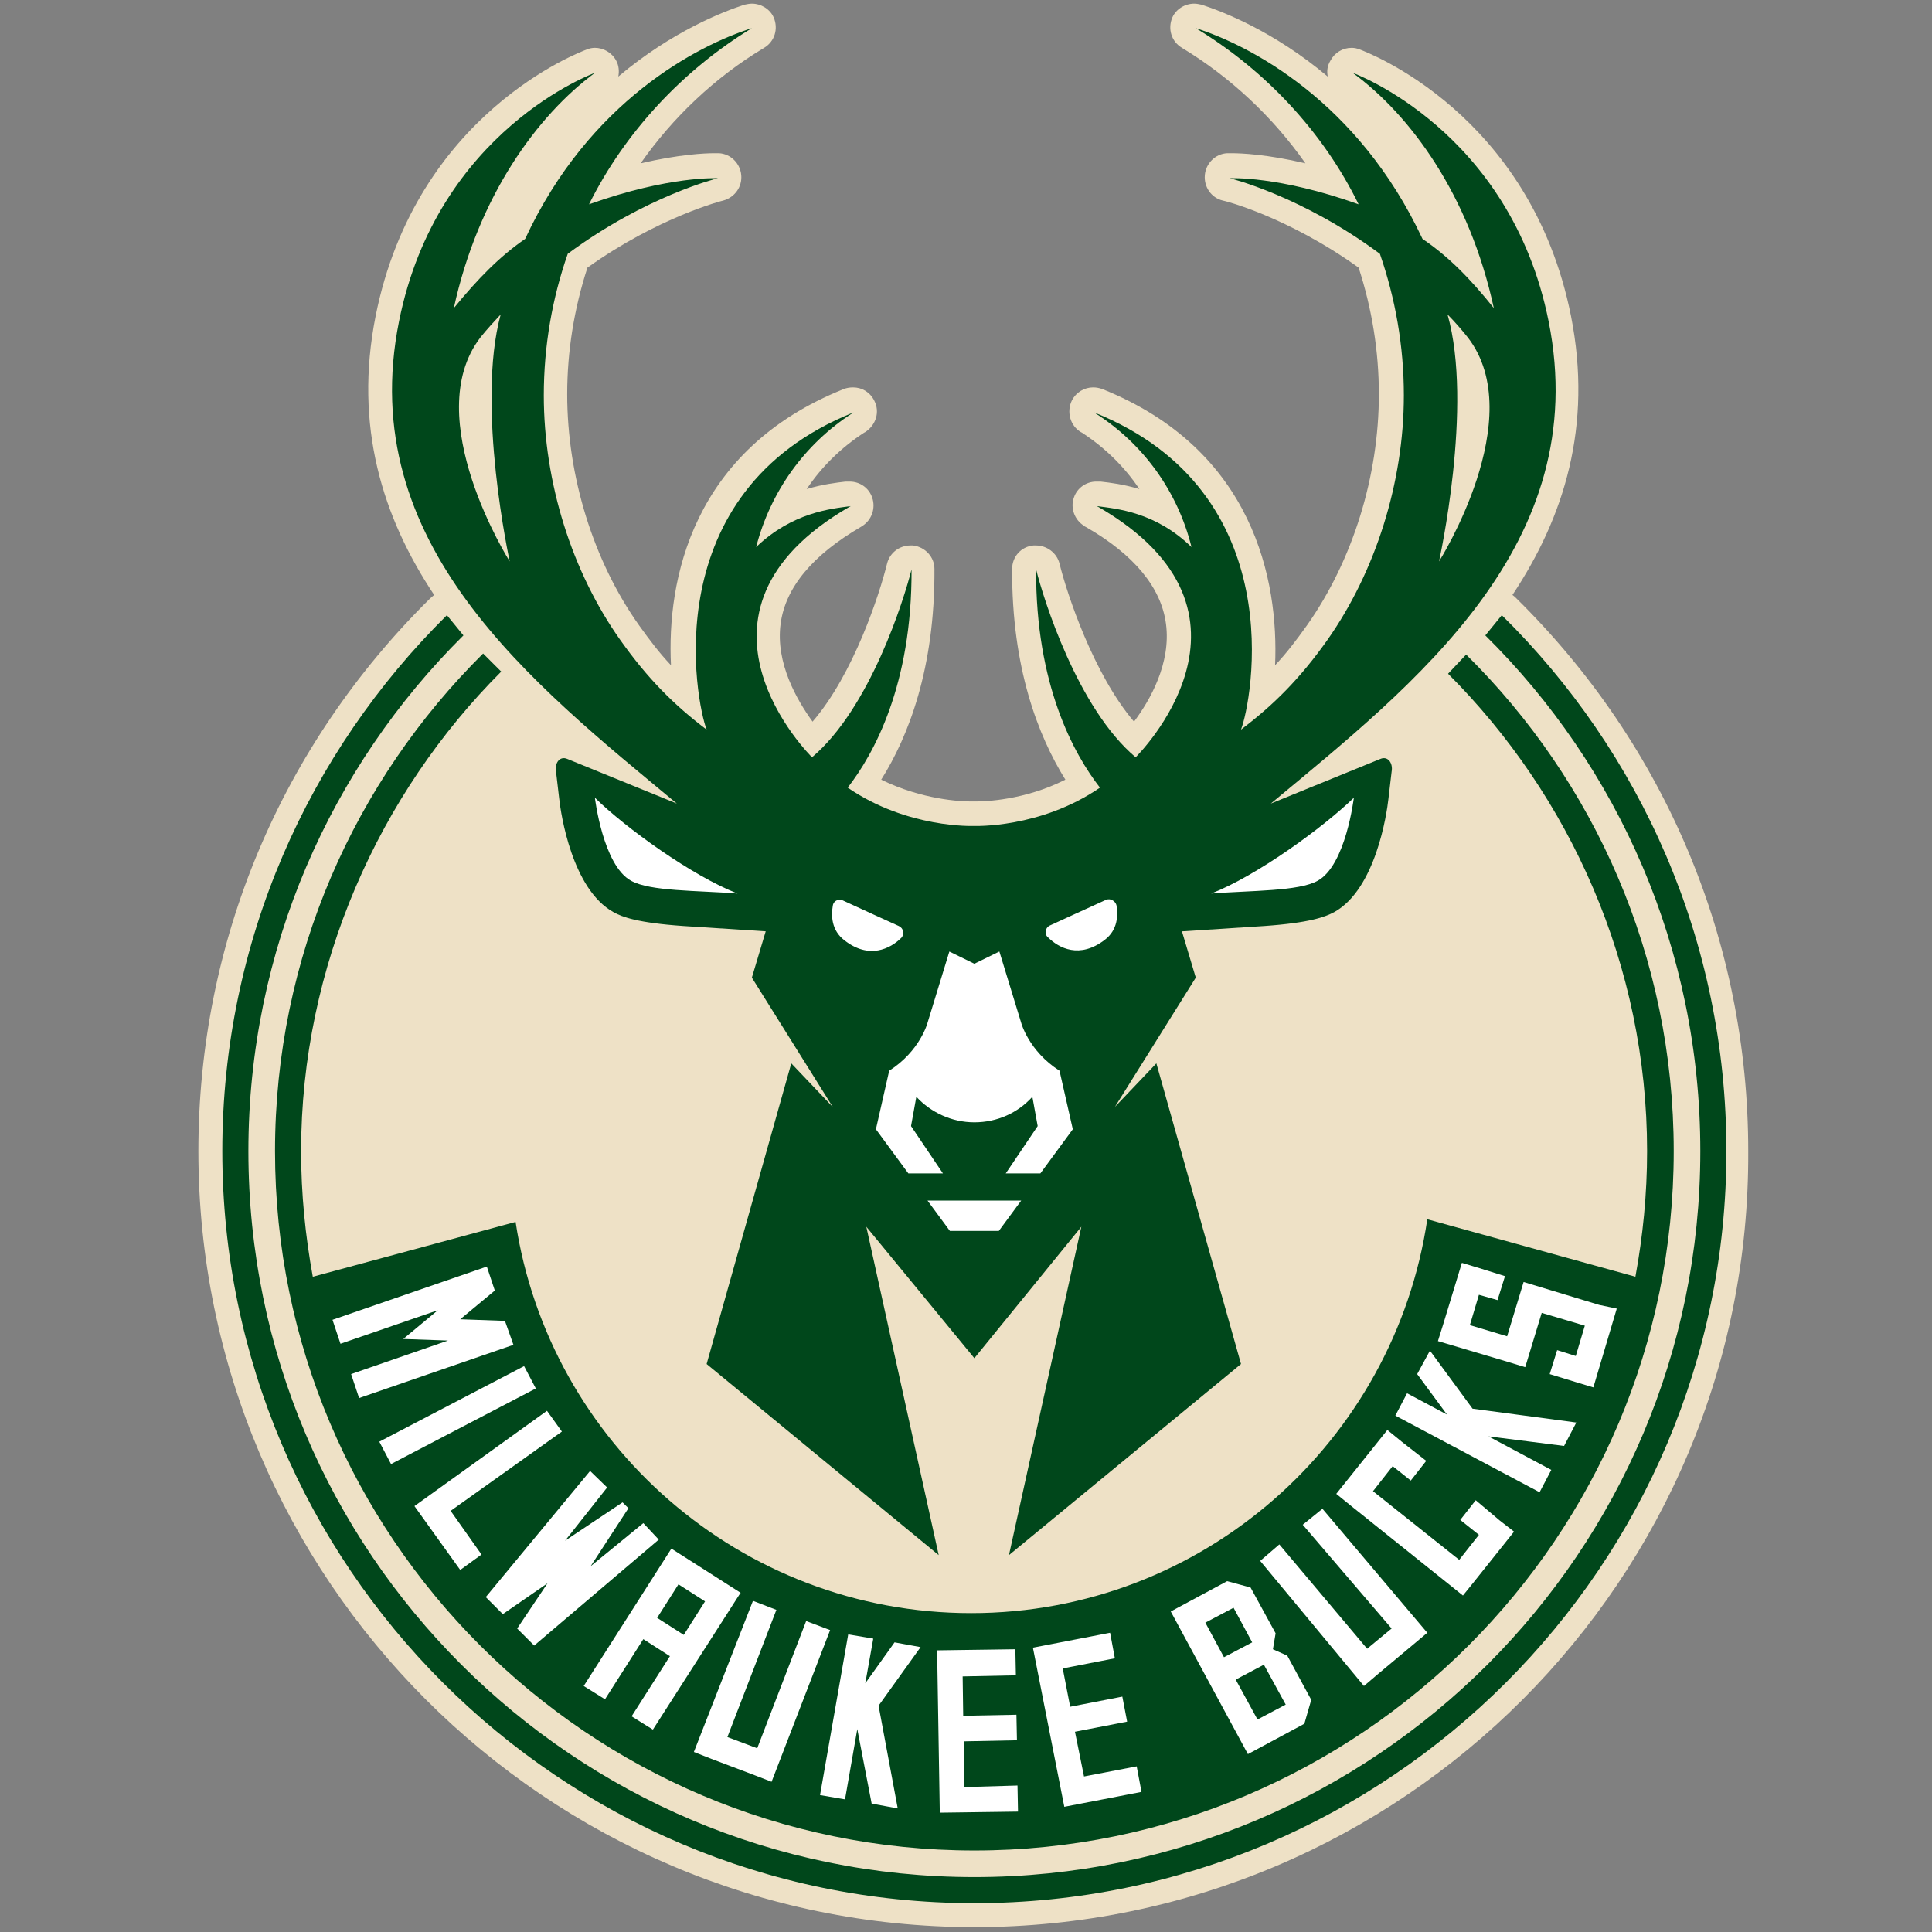 <?xml version="1.0" encoding="UTF-8"?>
<svg width="60px" height="60px" viewBox="0 0 60 60" version="1.1" xmlns="http://www.w3.org/2000/svg" xmlns:xlink="http://www.w3.org/1999/xlink">
    <rect x="0" y="0" width="60" height="60" fill="#808080" stroke="none"/>
    <title>MIL</title>
    <g id="Page-1" stroke="none" stroke-width="1" fill="none" fill-rule="evenodd">
        <g id="MIL" transform="translate(6, 0)" fill-rule="nonzero">
            <path d="M24.26,59.849 C10.97,59.849 0.161,49.039 0.161,35.75 C0.161,29.254 2.723,23.155 7.367,18.576 C7.4,18.543 7.45,18.51 7.483,18.477 C5.88,16.064 4.987,13.237 5.665,9.816 C6.921,3.518 12.012,1.617 12.227,1.535 C12.309,1.502 12.392,1.485 12.475,1.485 C12.739,1.485 13.004,1.634 13.136,1.882 C13.218,2.031 13.235,2.213 13.202,2.378 C14.871,0.973 16.458,0.361 17.119,0.146 C17.202,0.13 17.268,0.113 17.351,0.113 C17.632,0.113 17.913,0.279 18.028,0.543 C18.177,0.89 18.061,1.287 17.731,1.485 C16.21,2.394 14.888,3.651 13.896,5.072 C15.103,4.791 15.896,4.758 16.177,4.758 L16.326,4.758 C16.689,4.775 16.987,5.072 17.02,5.436 C17.053,5.799 16.822,6.13 16.458,6.229 C16.442,6.229 14.442,6.741 12.243,8.312 C11.83,9.584 11.615,10.907 11.615,12.246 C11.615,14.791 12.425,17.419 13.846,19.419 C14.177,19.882 14.491,20.295 14.838,20.659 C14.706,18.031 15.483,13.965 20.21,12.08 C20.293,12.047 20.392,12.031 20.491,12.031 C20.772,12.031 21.02,12.179 21.152,12.444 C21.334,12.791 21.202,13.204 20.871,13.419 L20.838,13.436 C20.127,13.898 19.516,14.494 19.053,15.188 C19.549,15.039 19.979,14.989 20.26,14.956 L20.309,14.956 L20.392,14.956 C20.706,14.956 20.987,15.155 21.086,15.452 C21.202,15.783 21.07,16.146 20.789,16.328 L20.739,16.361 C19.235,17.237 18.392,18.246 18.243,19.37 C18.078,20.593 18.756,21.75 19.235,22.411 C20.508,20.94 21.318,18.444 21.549,17.502 C21.632,17.171 21.929,16.94 22.276,16.94 L22.359,16.94 C22.739,16.989 23.02,17.303 23.02,17.667 C23.037,20.758 22.21,22.874 21.367,24.213 C22.64,24.841 23.863,24.89 24.144,24.89 L24.227,24.89 L24.26,24.89 L24.309,24.89 C24.574,24.89 25.813,24.857 27.086,24.213 C26.243,22.857 25.417,20.741 25.433,17.667 C25.433,17.287 25.714,16.973 26.094,16.94 L26.177,16.94 C26.508,16.94 26.822,17.171 26.904,17.502 C27.136,18.444 27.962,20.94 29.218,22.411 C29.714,21.75 30.375,20.593 30.21,19.37 C30.061,18.246 29.218,17.221 27.714,16.361 C27.698,16.361 27.665,16.328 27.665,16.328 C27.367,16.146 27.235,15.766 27.351,15.452 C27.45,15.155 27.731,14.956 28.045,14.956 L28.127,14.956 L28.177,14.956 C28.475,14.989 28.888,15.039 29.384,15.188 C28.921,14.494 28.309,13.898 27.599,13.436 L27.566,13.419 C27.235,13.221 27.119,12.791 27.285,12.444 C27.417,12.179 27.681,12.031 27.946,12.031 C28.045,12.031 28.127,12.047 28.227,12.08 C32.937,13.965 33.714,18.031 33.599,20.659 C33.946,20.295 34.26,19.882 34.59,19.419 C36.012,17.403 36.822,14.791 36.822,12.246 C36.822,10.907 36.607,9.584 36.194,8.312 C33.979,6.725 32.012,6.229 31.979,6.229 C31.615,6.146 31.384,5.799 31.417,5.436 C31.45,5.072 31.747,4.775 32.111,4.758 L32.26,4.758 C32.541,4.758 33.351,4.791 34.541,5.072 C33.532,3.634 32.21,2.394 30.706,1.485 C30.375,1.287 30.26,0.89 30.408,0.543 C30.524,0.279 30.805,0.113 31.086,0.113 C31.169,0.113 31.235,0.13 31.318,0.146 C31.979,0.361 33.566,0.973 35.235,2.378 C35.202,2.213 35.218,2.047 35.318,1.882 C35.45,1.634 35.698,1.485 35.979,1.485 C36.061,1.485 36.144,1.502 36.227,1.535 C36.442,1.617 41.532,3.518 42.789,9.816 C43.466,13.237 42.574,16.064 40.97,18.477 C41.02,18.51 41.053,18.543 41.086,18.576 C45.731,23.155 48.293,29.254 48.293,35.75 C48.359,49.039 37.549,59.849 24.26,59.849 L24.26,59.849 Z" id="Shape" fill="#EEE1C6"></path>
            <path d="M17.351,0.874 C15.681,1.403 12.293,3.138 10.309,7.419 C9.516,7.965 8.838,8.659 8.094,9.568 C8.855,6.08 10.689,3.584 12.475,2.262 C12.475,2.262 7.582,4.03 6.392,9.981 C5.003,16.907 10.541,21.237 15.02,24.956 L11.615,23.568 C11.384,23.469 11.218,23.7 11.268,23.965 L11.367,24.808 C11.417,25.27 11.764,27.617 13.053,28.328 C13.317,28.477 13.797,28.659 15.218,28.758 L17.78,28.923 L17.35,30.361 L19.863,34.378 L18.574,33.023 L15.945,42.361 L23.152,48.295 L20.904,38.097 L24.26,42.18 L27.582,38.097 L25.334,48.295 L32.541,42.361 L29.912,33.023 L28.623,34.378 L31.136,30.361 L30.706,28.924 L33.268,28.758 C34.673,28.659 35.152,28.477 35.433,28.328 C36.722,27.617 37.069,25.271 37.119,24.808 L37.218,23.965 C37.268,23.7 37.102,23.469 36.871,23.568 L33.466,24.956 C37.945,21.237 43.482,16.907 42.094,9.981 C40.904,4.031 36.011,2.262 36.011,2.262 C37.813,3.585 39.631,6.064 40.392,9.568 C39.664,8.659 38.986,7.965 38.177,7.419 C36.177,3.138 32.805,1.403 31.135,0.874 C33.301,2.18 35.102,4.113 36.193,6.345 C33.697,5.452 32.193,5.535 32.193,5.535 C32.193,5.535 34.425,6.08 36.854,7.882 C37.334,9.27 37.598,10.742 37.598,12.279 C37.598,14.973 36.722,17.75 35.218,19.882 C34.375,21.072 33.549,21.899 32.54,22.659 C32.871,21.816 34.16,15.287 27.978,12.808 L28.028,12.841 C29.499,13.783 30.573,15.254 31.003,16.989 C29.879,15.899 28.689,15.8 28.061,15.717 C28.078,15.717 28.078,15.733 28.094,15.733 C33.83,19.039 29.268,23.518 29.268,23.518 C27.466,21.998 26.408,18.61 26.177,17.684 C26.16,21.271 27.35,23.419 28.16,24.461 C26.309,25.734 24.243,25.651 24.243,25.651 C24.243,25.651 22.177,25.734 20.326,24.461 C21.136,23.419 22.326,21.271 22.309,17.684 C22.078,18.61 21.02,21.998 19.218,23.518 C19.218,23.518 14.656,19.039 20.392,15.733 C20.408,15.733 20.408,15.717 20.425,15.717 C19.797,15.8 18.607,15.915 17.483,16.989 C17.929,15.254 19.004,13.783 20.458,12.841 L20.507,12.808 C14.326,15.287 15.615,21.816 15.945,22.659 C14.937,21.899 14.111,21.072 13.268,19.882 C11.764,17.766 10.888,14.989 10.888,12.279 C10.888,10.741 11.152,9.254 11.632,7.882 C14.061,6.08 16.293,5.535 16.293,5.535 C16.293,5.535 14.789,5.452 12.293,6.345 C13.4,4.113 15.202,2.18 17.35,0.874 L17.351,0.874 Z M7.879,19.105 C3.582,23.353 0.904,29.237 0.904,35.75 C0.904,48.626 11.384,59.105 24.26,59.105 C37.136,59.105 47.615,48.626 47.615,35.75 C47.615,29.237 44.954,23.353 40.64,19.105 L40.128,19.733 C44.26,23.816 46.805,29.485 46.805,35.749 C46.805,48.196 36.706,58.295 24.26,58.295 C11.814,58.295 1.714,48.196 1.714,35.749 C1.714,29.485 4.276,23.816 8.392,19.733 L7.879,19.105 L7.879,19.105 Z M9.004,20.295 C5.02,24.246 2.541,29.717 2.541,35.75 C2.541,47.717 12.276,57.469 24.26,57.469 C36.227,57.469 45.979,47.733 45.979,35.75 C45.979,29.717 43.516,24.262 39.532,20.328 L38.971,20.923 C42.756,24.708 45.152,29.981 45.152,35.75 C45.152,37.088 45.02,38.394 44.789,39.65 L38.326,37.865 C37.301,44.775 31.351,50.097 24.16,50.097 C17.003,50.097 11.053,44.824 10.012,37.948 L3.714,39.651 C3.483,38.378 3.351,37.089 3.351,35.75 C3.351,29.998 5.78,24.642 9.566,20.857 L9.003,20.295 L9.004,20.295 Z" id="Shape" fill="#00471B"></path>
            <path d="M9.549,9.766 C9.334,9.998 9.119,10.229 8.921,10.477 C7.004,12.973 9.83,17.436 9.83,17.436 C9.83,17.436 8.772,12.609 9.549,9.766 L9.549,9.766 Z M38.954,9.766 C39.764,12.609 38.69,17.436 38.69,17.436 C38.69,17.436 41.516,12.973 39.582,10.477 C39.384,10.229 39.169,9.981 38.954,9.766 L38.954,9.766 Z" id="Shape" fill="#EEE1C6"></path>
            <path d="M12.475,24.775 C12.475,24.775 12.723,26.874 13.599,27.353 C14.194,27.684 15.632,27.651 16.904,27.75 C15.5,27.204 13.433,25.717 12.475,24.775 L12.475,24.775 Z M36.045,24.775 C35.07,25.717 33.02,27.204 31.615,27.75 C32.871,27.651 34.326,27.684 34.921,27.353 C35.797,26.874 36.045,24.774 36.045,24.774 L36.045,24.775 Z M28.445,27.928 C28.41,27.926 28.375,27.932 28.342,27.948 C27.648,28.262 26.97,28.576 26.607,28.741 C26.458,28.808 26.425,29.006 26.541,29.105 C26.888,29.452 27.533,29.783 28.309,29.188 C28.723,28.874 28.722,28.411 28.673,28.114 C28.648,28.014 28.549,27.934 28.445,27.928 L28.445,27.928 Z M20.075,27.942 C19.972,27.944 19.875,28.018 19.863,28.13 C19.813,28.428 19.813,28.89 20.227,29.204 C20.987,29.799 21.648,29.469 21.995,29.122 C22.094,29.006 22.061,28.824 21.912,28.758 C21.549,28.593 20.855,28.279 20.177,27.965 C20.144,27.948 20.109,27.941 20.075,27.942 L20.075,27.942 Z M23.483,29.551 L22.805,31.765 C22.805,31.765 22.574,32.641 21.615,33.252 L21.202,35.07 L22.21,36.442 L23.284,36.442 L22.293,34.971 L22.458,34.062 C22.904,34.542 23.549,34.855 24.26,34.855 C24.97,34.855 25.615,34.558 26.061,34.062 L26.226,34.971 L25.234,36.442 L26.309,36.442 L27.317,35.07 L26.904,33.252 C25.946,32.641 25.714,31.765 25.714,31.765 L25.036,29.55 L24.259,29.93 L23.482,29.55 L23.483,29.551 Z M22.805,37.285 L23.499,38.227 L25.02,38.227 L25.714,37.285 L22.805,37.285 L22.805,37.285 Z M39.4,39.219 L38.822,41.12 L38.656,41.649 L40.822,42.293 L41.367,42.459 L41.879,40.773 L43.218,41.17 L42.937,42.112 L42.359,41.93 L42.127,42.674 L42.937,42.922 L43.483,43.087 L44.21,40.64 L43.664,40.525 L41.863,39.979 L41.317,39.814 L40.805,41.5 L39.648,41.153 L39.929,40.211 L40.507,40.376 L40.739,39.632 L39.945,39.384 L39.4,39.219 L39.4,39.219 Z M9.119,39.335 L4.326,40.988 L4.574,41.732 L7.598,40.69 L6.524,41.583 L7.913,41.632 L4.904,42.674 L5.152,43.418 L9.945,41.765 L9.681,41.021 L8.293,40.971 L9.367,40.079 L9.119,39.335 L9.119,39.335 Z M38.408,41.946 L38.012,42.674 L38.937,43.93 L37.698,43.269 L37.334,43.963 L41.813,46.343 L42.177,45.649 L40.227,44.608 L42.574,44.905 L42.954,44.178 L39.731,43.748 L38.409,41.947 L38.408,41.946 Z M10.276,42.426 L5.78,44.773 L6.144,45.467 L10.64,43.12 L10.276,42.426 L10.276,42.426 Z M10.987,43.814 L6.871,46.773 L8.293,48.756 L8.954,48.277 L7.995,46.921 L11.45,44.459 L10.987,43.814 L10.987,43.814 Z M37.086,44.409 L35.499,46.393 L35.946,46.756 L39.433,49.55 L39.78,49.12 L41.02,47.566 L40.574,47.219 L39.83,46.591 L39.35,47.203 L39.929,47.665 L39.317,48.442 L36.64,46.31 L37.251,45.533 L37.813,45.98 L38.293,45.368 L37.532,44.773 L37.086,44.409 L37.086,44.409 Z M12.326,45.682 L9.086,49.599 L9.615,50.128 L11.003,49.17 L10.061,50.575 L10.59,51.104 L14.458,47.814 L13.979,47.302 L12.342,48.641 L13.516,46.839 L13.334,46.657 L11.549,47.848 L12.855,46.195 L12.326,45.682 L12.326,45.682 Z M35.07,46.856 L34.458,47.352 L37.218,50.575 L36.458,51.203 L33.731,47.963 L33.136,48.475 L36.359,52.36 L36.805,51.98 L37.913,51.054 L38.326,50.707 L35.07,46.856 L35.07,46.856 Z M14.855,48.096 L14.838,48.112 L12.128,52.36 L12.789,52.773 L13.979,50.905 L14.805,51.434 L13.615,53.302 L14.276,53.715 L16.574,50.128 L16.838,49.715 L16.987,49.484 L17.003,49.467 L14.855,48.096 L14.855,48.096 Z M32.111,49.104 L30.359,50.046 L32.755,54.476 L34.508,53.533 L34.722,52.79 L33.978,51.418 L33.532,51.219 L33.615,50.723 L32.838,49.302 L32.111,49.104 L32.111,49.104 Z M15.07,49.203 L15.896,49.732 L15.235,50.773 L14.408,50.244 L15.07,49.203 Z M17.384,49.715 L15.549,54.409 L16.095,54.624 L17.45,55.137 L17.962,55.335 L19.78,50.624 L19.036,50.343 L17.516,54.294 L16.59,53.946 L18.111,49.996 L17.384,49.715 L17.384,49.715 Z M32.309,49.93 L32.888,51.005 L32.012,51.467 L31.433,50.393 L32.309,49.93 L32.309,49.93 Z M28.475,50.707 L26.078,51.17 L27.053,56.112 L29.45,55.649 L29.301,54.856 L27.665,55.17 L27.384,53.781 L29.004,53.467 L28.855,52.69 L27.235,53.005 L27.004,51.815 L28.623,51.5 L28.475,50.707 L28.475,50.707 Z M20.342,50.757 L19.467,55.748 L20.243,55.881 L20.624,53.699 L21.07,56.013 L21.88,56.162 L21.285,52.972 L22.59,51.153 L21.781,51.005 L20.872,52.277 L21.12,50.889 L20.342,50.757 L20.342,50.757 Z M25.533,51.219 L23.103,51.253 L23.186,56.294 L25.615,56.261 L25.599,55.451 L23.946,55.5 L23.929,54.079 L25.582,54.046 L25.566,53.253 L23.913,53.285 L23.896,52.063 L25.549,52.029 L25.533,51.219 L25.533,51.219 Z M33.251,51.699 L33.929,52.938 L33.053,53.401 L32.376,52.162 L33.251,51.699 L33.251,51.699 Z" id="Shape" fill="#FFFFFF"></path>
        </g>
    </g>
</svg>
